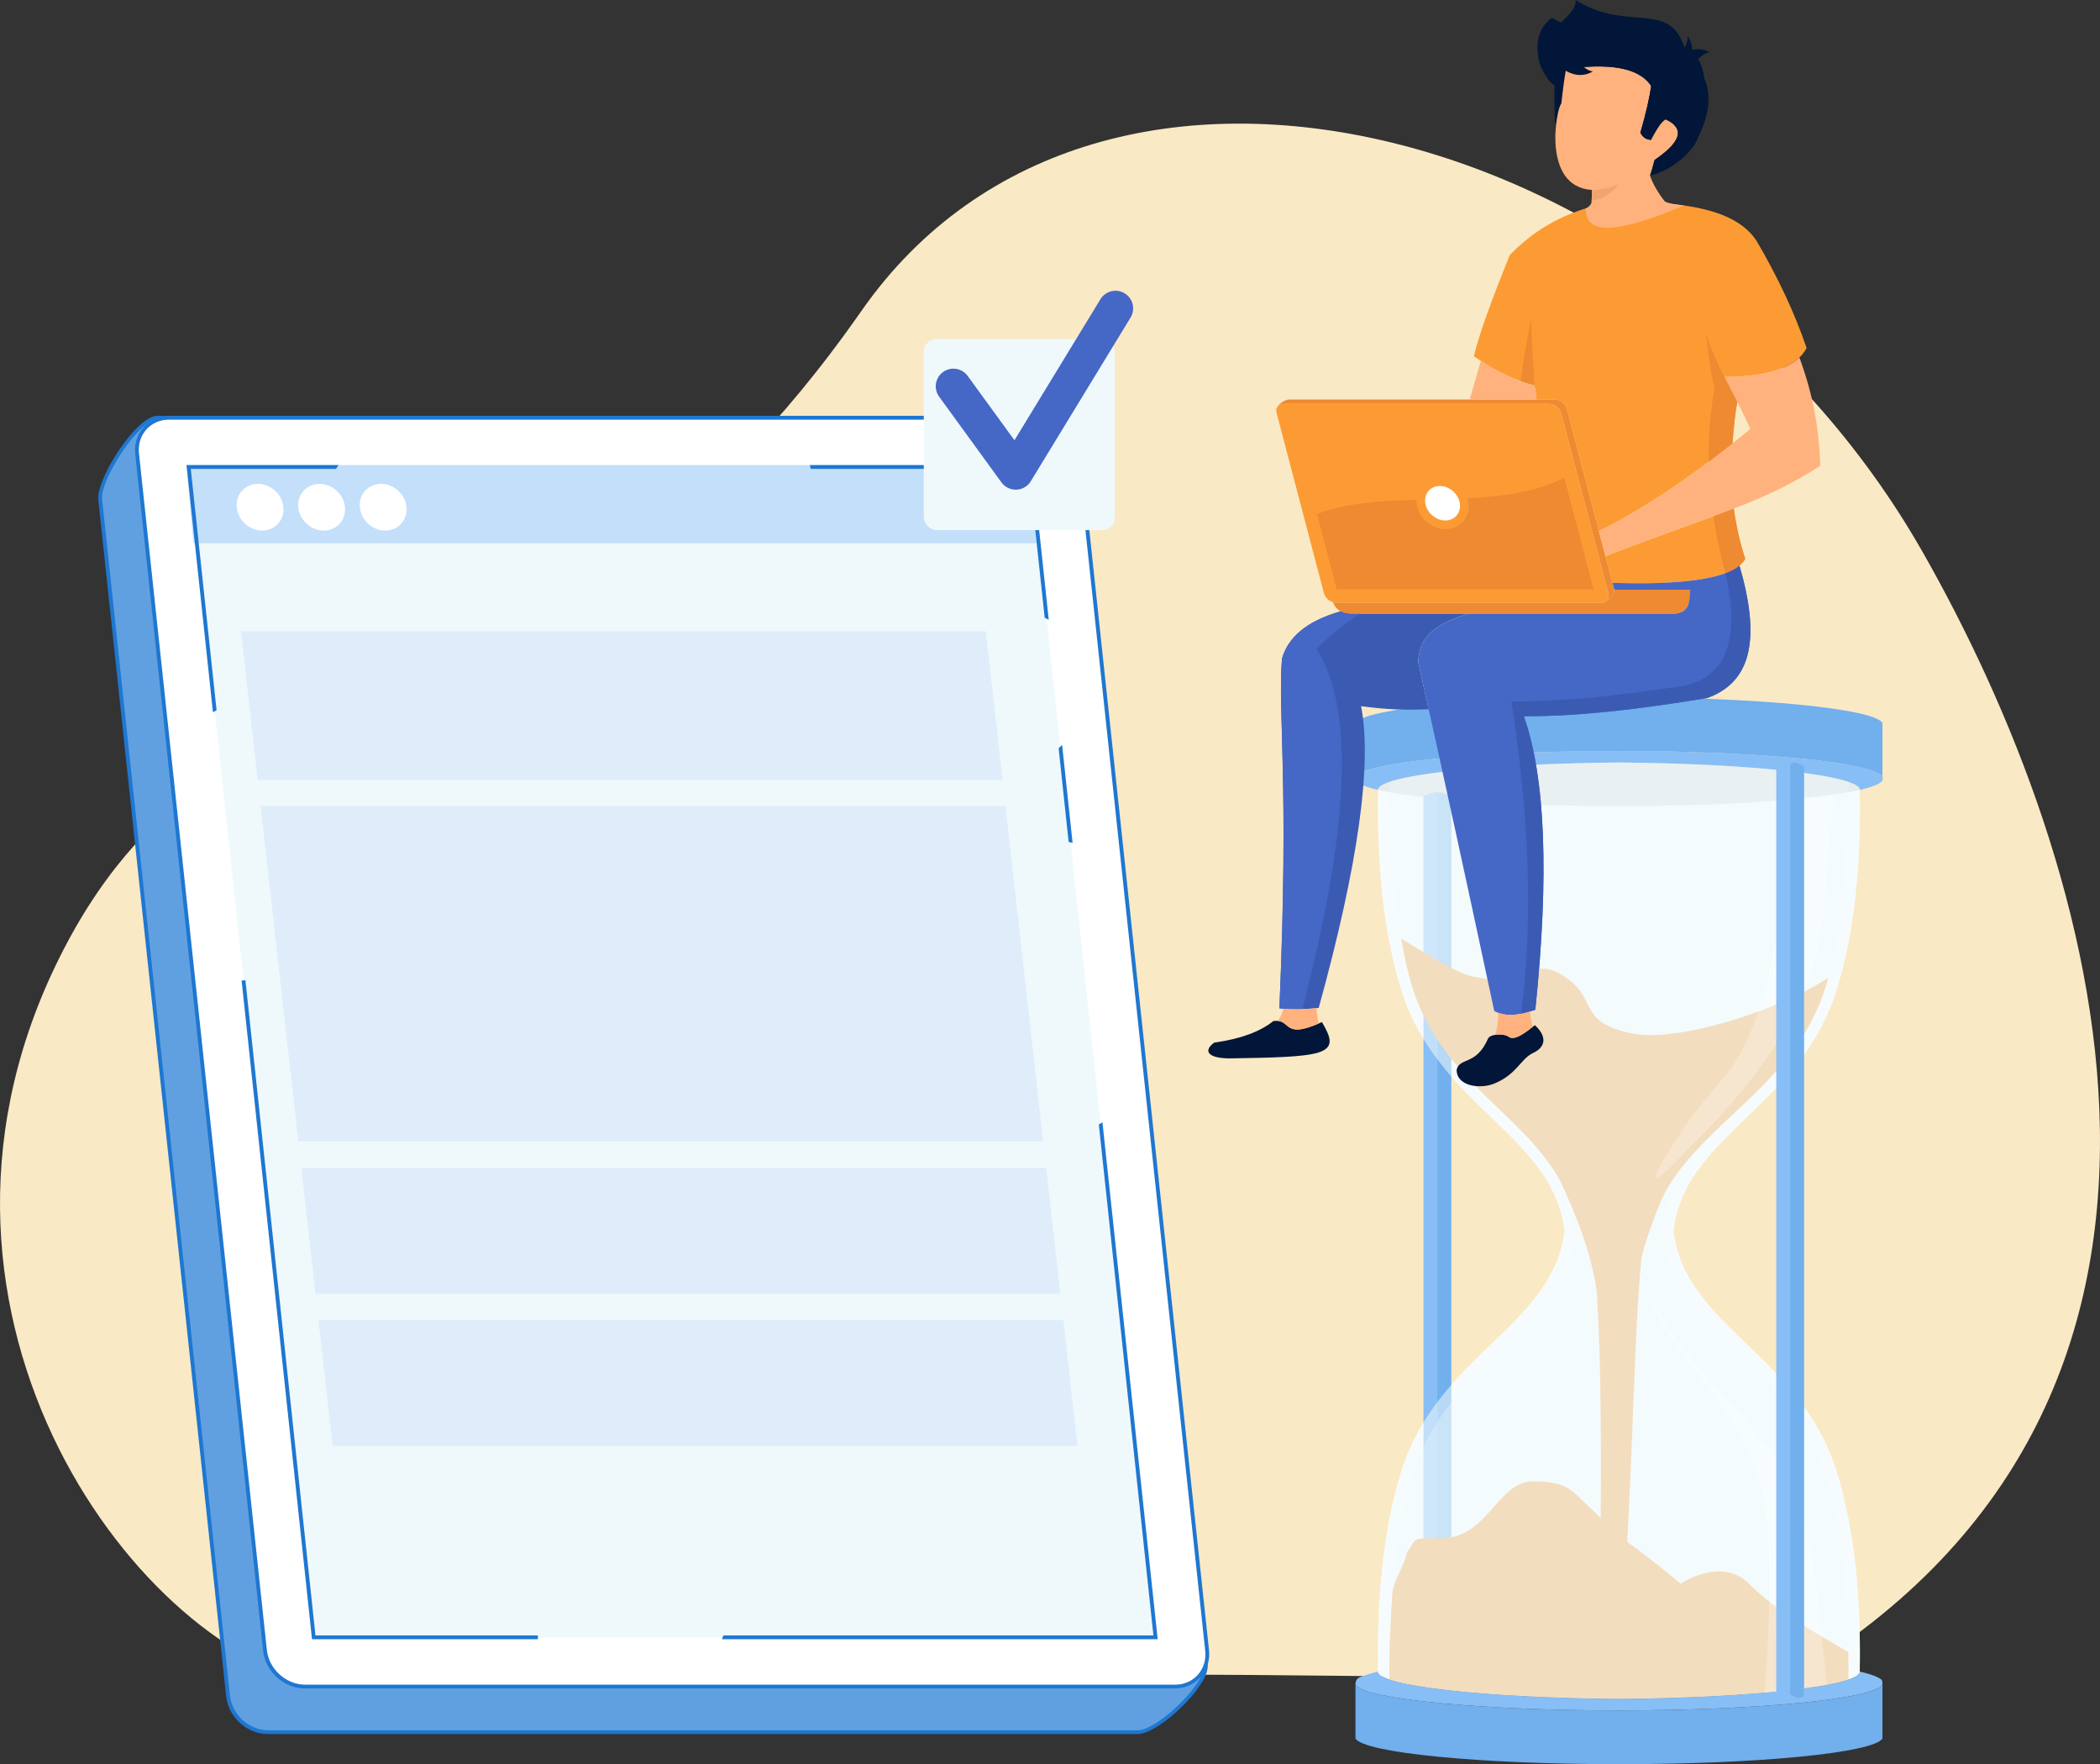 <?xml version="1.0" encoding="UTF-8"?>
<svg id="Layer_2" data-name="Layer 2" xmlns="http://www.w3.org/2000/svg" viewBox="0 0 1809.72 1520.32">
  <rect x="0" y="0" width="1809.72" height="1520.32" fill="#333333" stroke="none"/>
  <defs>
    <style>
      .cls-1, .cls-2 {
        fill: #eff9fc;
      }

      .cls-3 {
        opacity: .31;
      }

      .cls-4 {
        opacity: .27;
      }

      .cls-5 {
        opacity: .56;
      }

      .cls-6 {
        opacity: .48;
      }

      .cls-7 {
        fill: #3b5bb3;
      }

      .cls-7, .cls-8, .cls-9, .cls-10, .cls-11, .cls-12, .cls-13, .cls-14, .cls-15, .cls-16, .cls-17, .cls-2, .cls-18, .cls-19, .cls-20, .cls-21, .cls-22, .cls-23 {
        fill-rule: evenodd;
      }

      .cls-8 {
        fill: #284191;
      }

      .cls-9 {
        fill: #4567c6;
      }

      .cls-10 {
        fill: #61a0e0;
      }

      .cls-11 {
        fill: #71afed;
      }

      .cls-12 {
        fill: #87bef5;
      }

      .cls-13 {
        fill: #1e77d1;
      }

      .cls-14 {
        fill: #dfedfa;
      }

      .cls-15 {
        fill: #c3dffa;
      }

      .cls-16 {
        fill: #b3b3b3;
      }

      .cls-17 {
        fill: #ed8a32;
      }

      .cls-18 {
        fill: #f2a470;
      }

      .cls-19 {
        fill: #fff;
      }

      .cls-20 {
        fill: #fae9c5;
      }

      .cls-21 {
        fill: #fc9b33;
      }

      .cls-22 {
        fill: #ffb27d;
      }

      .cls-23 {
        fill: #011638;
      }
    </style>
  </defs>
  <g id="Layer_1-2" data-name="Layer 1">
    <g>
      <path class="cls-20" d="m907.24,1442.82c235.94,0,453.06,3.52,625.36,9.45,421.67-241.03,275.66-710.83,124.26-976.57C1446.16,105.86,948.25-27.06,742.3,268.01,462.76,668.54,193.1,528.78,47.49,832.96c-145.61,304.18,75.52,595.8,234.39,619.31,172.31-5.92,389.42-9.45,625.36-9.45Z"/>
      <path class="cls-19" d="m763.58,1195.82c2.94,40.37,8.89,45.93,47.38,49.04-38.48,3.11-44.44,8.68-47.38,49.04-2.94-40.37-8.9-45.93-47.38-49.04,38.48-3.11,44.44-8.68,47.38-49.04h0Zm-156.44,106.46c1.57,21.55,4.75,24.53,25.29,26.19-20.54,1.66-23.72,4.63-25.29,26.18-1.57-21.55-4.75-24.52-25.3-26.18,20.55-1.66,23.72-4.64,25.3-26.19h0Zm68.51-165.85c1.59,21.83,4.81,24.84,25.61,26.51-20.8,1.68-24.02,4.7-25.61,26.53-1.59-21.83-4.81-24.84-25.62-26.53,20.81-1.67,24.03-4.68,25.62-26.51Z"/>
      <g>
        <path class="cls-19" d="m1395.17,657.09c-116.1,1.05-207.26,11.18-207.71,23.54.07.02.14.03.21.04,0,.35-.01.69-.02,1.04-.98,62.24,4.08,120.4,20.05,171.65,31.43,100.82,130.96,124.89,140.52,207.24-9.56,82.35-109.09,106.41-140.52,207.24-15.97,51.24-21.03,109.4-20.05,171.65,0,.34,0,.69.02,1.03-.07.02-.14.03-.21.05.45,12.36,91.61,22.49,207.71,23.54,116.1-1.05,207.26-11.18,207.71-23.54-.07-.02-.14-.03-.21-.05,0-.34.01-.69.02-1.03.98-62.24-4.08-120.41-20.05-171.65-31.43-100.83-130.96-124.89-140.52-207.24,9.56-82.35,109.09-106.42,140.52-207.24,15.97-51.25,21.03-109.41,20.05-171.65,0-.35-.01-.69-.02-1.04.07-.02.14-.03.21-.04-.45-12.36-91.61-22.49-207.71-23.54Z"/>
        <g class="cls-6">
          <path class="cls-16" d="m1395.17,647.2c125.72,0,227.63,10.61,227.63,23.71s-101.91,23.72-227.63,23.72-227.63-10.61-227.63-23.72,101.91-23.71,227.63-23.71Z"/>
        </g>
        <path class="cls-12" d="m1226.71,686.62c0-1.05,7.73-4.05,11.93-4.05s11.9,3.09,11.93,4.05v754.82c-.03.95-7.73,4.04-11.93,4.04s-11.92-3-11.93-4.04v-754.82Z"/>
        <path class="cls-11" d="m1238.64,685.21c0-.47,1.55-1.33,3.64-2.13,3.94.91,8.27,2.83,8.29,3.54v754.82c-.01.43-1.6,1.3-3.73,2.12-3.92-.9-8.2-2.76-8.2-3.54v-754.82Z"/>
        <path class="cls-21" d="m1396.43,1389.08c9.21-50.12,10.48-223.17,17.77-302.02.99-10.79,14.32-47.31,20.52-59.07,17.25-32.7,53.67-61.84,78.65-86.75,27.01-26.93,48.34-53.77,59.89-90.81.79-2.53,1.55-5.16,2.28-7.85-45.08,29.85-131.42,55.56-168.17,48.2-49.04-9.81-29.43-29.42-58.85-49.04-29.43-19.61-29.43,9.81-78.46,0-15.68-3.14-38.1-18.29-62.48-32.81,2.56,15.2,5.68,29.33,9.48,41.5,11.54,37.04,32.88,63.88,59.89,90.81,23.38,23.31,50.97,46.33,67.13,75.48,2.31,4.16,8.73,18.96,14.37,32.98,7.52,18.73,16.45,47.05,17.79,66.78,4.73,69.6,3.57,207.56,2.09,255.01.51.46,1.01.93,1.52,1.4,5.35,5.01,10.69,10.53,16.58,16.17Z"/>
        <path class="cls-21" d="m1385.46,1314.15c-5.9-5.64-11.24-11.17-16.58-16.18l-1.52-1.39c-12.62-11.56-16.4-20.01-46.43-20.01s-39.23,49.05-78.46,49.05c-29.04,0-20.47,0-29.95,11.92-3.08,13.95-11.96,25.25-12.59,35.58-1.59,26.37-2.71,41.75-2.59,74.28,26.6,9.08,104.07,15.85,197.82,16.7,93.75-.85,171.23-7.61,197.82-16.7-.2-9.42.02-13.73-.2-23.78-26.9-15.58-61.5-34.77-85.51-58.78-24.01-24.01-58.84,0-58.84,0,0,0-22.84-19.23-43.33-34.05-20.49-14.82-13.82-11.07-19.64-16.64Z"/>
        <path class="cls-11" d="m1168.1,626.27v42.96c7.11-10.58,80.91-19.26,177.92-21.48,15.83-.36,32.27-.54,49.15-.54s33.32.19,49.15.54c97,2.23,170.81,10.9,177.92,21.48v-46.32c-8.27-12.32-106.77-22.05-227.07-22.05s-218.79,9.72-227.07,22.05v3.36Z"/>
        <path class="cls-12" d="m1395.17,647.2c-120.29,0-218.79,9.72-227.07,22.03,0,3.57-.41,3.91,3.03,5.91,3.31,1.92,8.85,3.76,16.33,5.5.45-12.36,91.61-22.49,207.71-23.54,116.1,1.05,207.26,11.18,207.71,23.54,7.33-1.7,12.79-3.5,16.13-5.39,3.59-2.02,3.23-2.34,3.23-6.02-8.27-12.31-106.77-22.03-227.07-22.03Z"/>
        <g class="cls-5">
          <path class="cls-2" d="m1395.17,657.09c-116.1,1.05-207.26,11.18-207.71,23.54.07.02.14.03.21.04,0,.35-.01.69-.02,1.04-.98,62.24,4.08,120.4,20.05,171.65,31.43,100.82,130.96,124.89,140.52,207.24-9.56,82.35-109.09,106.41-140.52,207.24-15.97,51.24-21.03,109.4-20.05,171.65,0,.34,0,.69.02,1.03-.07.02-.14.03-.21.05.45,12.36,91.61,22.49,207.71,23.54,116.1-1.05,207.26-11.18,207.71-23.54-.07-.02-.14-.03-.21-.05,0-.34.01-.69.02-1.03.98-62.24-4.08-120.41-20.05-171.65-31.43-100.83-130.96-124.89-140.52-207.24,9.56-82.35,109.09-106.42,140.52-207.24,15.97-51.25,21.03-109.41,20.05-171.65,0-.35-.01-.69-.02-1.04.07-.02.14-.03.21-.04-.45-12.36-91.61-22.49-207.71-23.54Z"/>
        </g>
        <g class="cls-3">
          <path class="cls-2" d="m1592.99,1447.4c.2-54.43-4.12-126.6-19.72-176.64-11.55-37.04-32.88-63.88-59.89-90.81-23.38-23.31-50.97-46.33-67.13-75.49-7.42-13.38-12.11-27.52-13.88-42.73l-.13-1.13.13-1.13c1.77-15.22,6.46-29.35,13.88-42.74,16.16-29.16,43.74-52.17,67.13-75.48,27.01-26.93,48.34-53.77,59.89-90.81,14.51-46.55,19.26-121.63,19.7-176.65-26.62-9.08-104.07-15.84-197.8-16.69-93.72.85-171.17,7.61-197.8,16.69.43,55.02,5.18,130.1,19.7,176.65,11.54,37.04,32.88,63.88,59.89,90.81,23.38,23.31,50.97,46.33,67.13,75.48,7.42,13.38,12.12,27.52,13.88,42.74l.13,1.13-.13,1.13c-1.76,15.21-6.46,29.35-13.88,42.73-16.16,29.17-43.74,52.18-67.13,75.49-27,26.93-48.34,53.77-59.89,90.81-15.6,50.04-19.92,122.22-19.73,176.64,26.6,9.08,104.07,15.85,197.82,16.7,93.75-.85,171.23-7.61,197.82-16.7Z"/>
        </g>
        <path class="cls-11" d="m1168.1,1494.93v-42.97c7.11,10.59,80.91,19.26,177.92,21.48,15.83.37,32.27.55,49.15.55s33.32-.19,49.15-.55c97-2.23,170.81-10.89,177.92-21.48v46.33c-8.27,12.31-106.77,22.04-227.07,22.04s-218.79-9.72-227.07-22.04v-3.36Z"/>
        <path class="cls-12" d="m1395.17,1474c-120.29,0-218.79-9.72-227.07-22.04,0-5.78,2.86-6.31,8.51-8.33,2.95-1.05,6.58-2.08,10.84-3.07.45,12.36,91.61,22.49,207.71,23.54,116.1-1.05,207.26-11.18,207.71-23.54,6.48,1.5,11.51,3.09,14.89,4.74,4.34,2.11,4.47,2.38,4.47,6.65-8.27,12.31-106.77,22.04-227.07,22.04Z"/>
        <g class="cls-4">
          <path class="cls-19" d="m1511.12,1231.94c-28.82-34.58-50.86-55.61-66.13-77.04-1.22-1.71-36.85-58.71-18.36-23.62,26.86,51,82.99,91.48,94.3,169.31,7.85,54.02,1.75,127.38-.17,158.12,21.25-1.71,40.27-4.93,53.72-6.76-11.8-91.34-3.7-148.42-63.36-220.01h0Zm-42.62-255.93c10.59-10.6,93.2-92.97,101.47-175.62,8.26-82.65,9.42-104.52,10.47-115.7-25.84,4.04-26.51,2.41-40.39.75-.31,6.89.39,15.6.5,16.88.69,7.94-4.16,165.25-53.2,224.09-18.47,22.16-28.98,33.86-40.43,52.13-51.29,77.57,10.93,8.12,21.58-2.53Z"/>
        </g>
        <path class="cls-12" d="m1530.73,660.59c0-1.1,7.73-4.29,11.92-4.29s11.91,3.28,11.93,4.29v800.67c-.03,1.01-7.73,4.29-11.93,4.29s-11.92-3.19-11.92-4.29v-800.67Z"/>
        <path class="cls-11" d="m1542.66,659.1c0-.49,1.55-1.41,3.64-2.26,3.94.97,8.27,3,8.29,3.76v800.67c-.01.46-1.6,1.38-3.73,2.26-3.92-.96-8.2-2.93-8.2-3.76v-800.67Z"/>
      </g>
      <g>
        <g>
          <g>
            <path class="cls-10" d="m135.52,360.01h749.69c17.1,0,10.63,53.38,13.01,70.37l140.86,1004.09c2.38,16.99-41.31,58.25-58.41,58.25H230.97c-17.11,0-32.6-14-34.43-31.1L86.33,430.38c-1.83-17.1,32.09-70.37,49.19-70.37Z"/>
            <path class="cls-13" d="m135.66,358.38h749.69c13.95,0,13.91,29.09,13.88,51.68,0,8.18-.02,15.48.61,19.98l140.85,1004.08c.12.91.15,1.85.06,2.82-.78,9-10.39,22.27-22.08,33.75-11.63,11.42-25.44,21.2-34.68,23.25-1.24.28-2.41.41-3.48.41H230.82c-8.95,0-17.46-3.64-23.95-9.52-6.5-5.86-11.01-13.98-11.96-22.91L84.7,430.69c-.11-1.01-.11-2.11,0-3.29.84-9.73,8.68-26.07,18.4-40.33h0c9.81-14.39,21.68-26.8,30.48-28.48.71-.14,1.41-.21,2.08-.21h0Zm749.4,3.27H135.38c-.48,0-.97.05-1.46.15-7.8,1.48-18.82,13.23-28.16,26.93h0c-9.42,13.83-17,29.51-17.79,38.68-.09.99-.09,1.9,0,2.68l110.21,1031.24c.88,8.17,5.02,15.61,11.01,21.02,5.97,5.4,13.77,8.75,21.93,8.75h749.69c.84,0,1.77-.12,2.75-.33,8.59-1.91,21.73-11.29,32.93-22.29,11.15-10.95,20.3-23.4,21-31.53.06-.76.05-1.47-.04-2.1l-140.85-1004.09c-.68-4.77-.67-12.16-.65-20.42.02-21.28.05-48.67-10.88-48.67Z"/>
            <path class="cls-19" d="m145.92,360.01h749.69c17.1,0,32.59,13.99,34.42,31.1l110.21,1031.24c1.83,17.1-10.67,31.1-27.78,31.1H262.79c-17.11,0-32.6-13.99-34.43-31.1L118.14,391.11c-1.83-17.11,10.68-31.1,27.78-31.1Z"/>
            <path class="cls-13" d="m146.07,358.37h749.69c8.95,0,17.46,3.65,23.96,9.52,6.49,5.86,11,13.98,11.96,22.91l110.21,1031.24c.22,2.12.25,4.19.07,6.19-.58,6.62-3.23,12.56-7.38,17.18-4.15,4.62-9.78,7.87-16.3,9.12-1.91.36-3.9.55-5.94.55H262.64c-8.94,0-17.45-3.64-23.95-9.52-6.49-5.87-11.01-13.98-11.96-22.91L116.52,391.41c-.23-2.12-.25-4.19-.08-6.19.58-6.62,3.23-12.57,7.38-17.19,4.16-4.61,9.78-7.87,16.31-9.11,1.91-.37,3.9-.56,5.94-.56h0Zm749.4,3.28H145.78c-1.84,0-3.62.17-5.32.49-5.73,1.09-10.67,3.94-14.29,7.96-3.62,4.03-5.94,9.26-6.45,15.12-.16,1.81-.15,3.68.06,5.58l110.21,1031.24c.88,8.17,5.02,15.61,11.01,21.01,5.98,5.41,13.77,8.75,21.93,8.75h749.69c1.84,0,3.62-.17,5.31-.49,5.74-1.09,10.67-3.94,14.29-7.97,3.62-4.02,5.95-9.26,6.46-15.11.16-1.81.14-3.69-.06-5.58l-110.21-1031.24c-.88-8.17-5.03-15.61-11.01-21.02-5.97-5.4-13.76-8.75-21.93-8.75Z"/>
            <polygon class="cls-2" points="162.57 402.44 270.37 1411.02 995.83 1411.02 888.04 402.44 162.57 402.44"/>
            <polygon class="cls-15" points="160.73 400.8 887.44 400.8 893.4 468.18 166.69 468.18 160.73 400.8"/>
            <path class="cls-13" d="m164.41,404.07l22.23,208.03c-1.06.53-2.11,1.09-3.15,1.67l-22.76-212.97h131c-.75,1.08-1.47,2.17-2.19,3.27h-125.14Zm47.09,440.59l60.36,564.72h191.65c-.02,1.09,0,2.18.05,3.27h-194.69l-60.66-567.59c1.11-.11,2.2-.25,3.29-.41h0Zm411.83,564.72h370.66l-47.05-440.33c1.05-.6,2.1-1.24,3.12-1.89l47.61,445.49h-375.51c.41-1.08.81-2.17,1.17-3.27h0Zm297.59-683.79l-8.63-80.72c1.03-.97,2.04-1.96,3.01-2.99l9.03,84.46c-1.13-.28-2.27-.54-3.41-.75h0Zm-20.66-193.3l-13.71-128.22h-187.81l-.89-3.27h191.68l14.25,133.35c-1.15-.66-2.33-1.27-3.53-1.86Z"/>
          </g>
          <path class="cls-19" d="m222.34,416.99c11.11,0,20.91,9.01,21.9,20.12.98,11.11-7.23,20.12-18.34,20.12s-20.91-9.01-21.9-20.12c-.98-11.11,7.23-20.12,18.34-20.12Z"/>
          <path class="cls-19" d="m275.39,416.99c11.11,0,20.91,9.01,21.9,20.12.98,11.11-7.23,20.12-18.34,20.12s-20.91-9.01-21.9-20.12c-.98-11.11,7.23-20.12,18.34-20.12Z"/>
          <path class="cls-19" d="m328.43,416.99c11.11,0,20.92,9.01,21.9,20.12s-7.23,20.12-18.35,20.12-20.91-9.01-21.9-20.12c-.98-11.11,7.23-20.12,18.34-20.12Z"/>
        </g>
        <polygon class="cls-14" points="207.62 543.94 849.55 543.94 863.98 672.11 222.04 672.11 207.62 543.94"/>
        <polygon class="cls-14" points="224.59 694.73 866.52 694.73 899.02 983.66 257.09 983.66 224.59 694.73"/>
        <polygon class="cls-14" points="259.64 1006.28 901.58 1006.28 913.79 1114.91 271.86 1114.91 259.64 1006.28"/>
        <polygon class="cls-14" points="274.41 1137.53 916.34 1137.53 928.56 1246.15 286.62 1246.15 274.41 1137.53"/>
      </g>
      <path class="cls-21" d="m1400.59,176.05c-22.92,0-41.49,9.3-41.49,20.77s18.58,20.77,41.49,20.77,41.48-9.29,41.48-20.77-18.57-20.77-41.48-20.77Z"/>
      <path class="cls-23" d="m1058.71,912.1c37.02-.6,64.7-1.04,77.48-5.08,13.79-4.35,10.94-12.77,3.02-26.23-34.9,16.05-25.6-3.3-41.92-.84-11.47,9.23-28.46,15.41-50.95,18.55-9.51,7.02-5.65,13.27,12.37,13.59Z"/>
      <path class="cls-21" d="m1106.26,347.98h228.76c4.51,0,9.16,3.69,10.35,8.2l40.7,154.99c1.18,4.51-1.54,8.19-6.04,8.19h-228.77c-4.51,0-9.16-3.69-10.34-8.19l-40.7-154.99c-1.18-4.52,1.54-8.2,6.04-8.2Z"/>
      <path class="cls-21" d="m1350.27,352.44l27.63,105.22c33.18-16.19,73.16-42.18,115.08-75.51,1.13-15.01,2.53-26.97,4.19-35.9-3.36-6.67-7.05-13.8-11.07-21.39,38.69-.25,62.28-8.57,70.79-24.96-10.35-30.29-24.82-61.22-43.41-92.77-13-19.23-38.7-28.33-76.62-31.7-15.4,48.02-90.57,43.88-63.84,2.27-28.3,7.6-52.27,21.63-71.92,42.1-16.9,41.65-27.2,70.71-30.92,87.19,18.35,12.85,35.74,21.17,52.16,24.96.75,3.61,1.34,7.7,1.77,12.3h15.79c4.51,0,9.17,3.69,10.35,8.19Z"/>
      <path class="cls-17" d="m1377.89,457.67l-27.62-105.22c-1.19-4.51-5.84-8.19-10.35-8.19h-228.76c-4.51,0-12.53,5.82-11.2,10.28-.21-3.72,2.36-6.56,6.31-6.56h228.76c4.51,0,9.16,3.69,10.35,8.2l40.7,154.99c.71,2.7.01,5.11-1.62,6.61,3.76-2.44,7.36-7.14,6.51-10.34l-13.07-49.77Z"/>
      <path class="cls-17" d="m1380.03,519.36h-228.77c-.84,0-1.68-.12-2.51-.37,4.56,11.8,16.93,10.06,21.76,10.01h271.22c14.7-.61,14.32-10.92,14.51-20.86h-65.16c.21,3.15-3.13,7.37-6.63,9.63-1.1.99-2.62,1.58-4.41,1.58Z"/>
      <path class="cls-17" d="m1348.02,411.71c-24.53,12.4-53.54,16.21-83.37,17.74.34,1.08.59,2.17.77,3.29,1.99,12.56-6.87,23.27-19.68,23.27-12.06,0-22.99-9.55-24.88-21.42-.2-1.29-.29-2.56-.27-3.8-30.97.83-60.89,2.53-85.63,12.22l17.01,64.79h221.27l-25.23-96.1Z"/>
      <path class="cls-19" d="m1240.8,418.82c8.19,0,15.9,6.64,17.2,14.85,1.3,8.2-4.3,14.85-12.5,14.85s-15.9-6.64-17.2-14.85c-1.31-8.2,4.29-14.85,12.5-14.85Z"/>
      <path class="cls-21" d="m1504,481.6c-4.56-13.92-7.84-28.35-9.84-43.31-30.8,11.93-66.03,23.43-110.58,41.03l6.01,22.9c67.31,2.2,105.45-4.68,114.41-20.63Z"/>
      <path class="cls-22" d="m1383.58,479.33c44.54-17.6,79.77-29.11,110.58-41.03,27.15-10.51,50.87-21.36,74.49-36.99-.98-30.17-5.48-59.36-17.96-93.19-11.47,10.97-32.99,16.55-64.59,16.75,9.14,17.29,16.6,32.19,22.36,44.71-47.51,39.4-93.32,69.9-130.57,88.08l5.69,21.66Z"/>
      <path class="cls-22" d="m1276.13,311.01c-3.43,11.99-6.61,23.06-9.54,33.24h57.54c-.43-4.59-1.02-8.69-1.77-12.3-14.65-3.38-30.06-10.36-46.23-20.94Z"/>
      <path class="cls-7" d="m1136.44,868.61c34.02-123.4,46.19-210.09,36.51-260.06,19.34,2.76,38.76,3.62,58.26,2.6-2.96-13.35-5.94-26.73-8.98-40.29.35-18.4,9.75-32.06,43.09-41.86h-94.82c-3.23.03-9.8.81-15.18-2.17-30.54,8.72-45.46,23.13-50.56,40.73-3.72,48.41,6.34,103.55-2.23,301.41,10.68,1.11,21.99.98,33.91-.37Z"/>
      <path class="cls-9" d="m1171.99,529h-1.47c-3.23.03-9.81.81-15.18-2.17-30.55,8.72-45.46,23.13-50.56,40.73-3.72,48.41,6.34,103.55-2.23,301.41,6.37.66,12.97.88,19.78.67,17.59-68.78,59.4-237.49,12.29-310.2,11.05-11.73,23.52-21.87,37.38-30.44Z"/>
      <path class="cls-9" d="m1471.21,601.55c39.91-14.32,45.34-54.08,27.78-114.15-14.42,11.8-50.89,16.75-109.39,14.84l1.37,5.21c.06.23.1.46.12.71h65.16c-.19,9.94.19,20.24-14.51,20.86h-176.41c-33.35,9.8-42.75,23.45-43.09,41.86,21.11,94.33,39.89,180.83,65.47,300.36,8.62,4.84,20.42,4.46,35.4-1.11,12-115.91,8.71-200.21-9.88-252.89,49.36.19,102.02-6.53,157.97-15.67Z"/>
      <path class="cls-7" d="m1471.21,601.55c39.91-14.32,45.34-54.08,27.78-114.15-3.06,2.51-7.13,4.71-12.19,6.6,14.54,61.73-1.28,95.55-48.18,98.8-54.73,8.11-100.09,12.01-136.1,11.7,15.88,102.91,18.59,192.64,8.16,269.19,3.86-.75,8-1.94,12.43-3.58,12-115.91,8.71-200.21-9.88-252.89,49.36.19,102.02-6.53,157.97-15.67Z"/>
      <path class="cls-22" d="m1106.11,869.3c-.99,3.72-2.6,7.22-4.84,10.49,10.68,1.01,6.57,14.76,35.41,2.14-1.23-3.64-1.92-8.02-2.07-13.12-9.94,1.03-19.44,1.19-28.51.49Z"/>
      <path class="cls-23" d="m1287.8,933.76c19.66-8.11,22.6-21.31,33.42-26.36,10.88-5.08,12.13-14.14,1.49-23.97-7.86,6.28-17.61,14-22.78,9.91-3.45-2.73-15.15-2.55-17.46,1.43-10.19,23.68-24.36,16.18-27.16,26.96-.33,14.35,20.12,17.13,32.49,12.03Z"/>
      <path class="cls-22" d="m1291.16,872.81c.17,6.3-.69,12.62-2.59,18.96,4.21-.66,9.28-.08,11.36,1.57,4.79,3.79,13.51-2.56,21.02-8.51-1.22-3.39-2.04-7.78-2.46-13.13-10.98,3.43-20.09,3.81-27.33,1.11Z"/>
      <path class="cls-17" d="m1486.11,324.87c-5.08-9.19-10.45-21.56-16.13-37.09,3.05,18.09,2.9,31.12,7.81,45.99-3.97,21.04-5.61,42.49-5.21,64.14,6.74-5.05,13.54-10.31,20.4-15.76,1.13-15.01,2.53-26.97,4.19-35.9-3.36-6.67-7.05-13.8-11.07-21.39h0Zm-175.58,3.62c4,1.41,7.94,2.56,11.83,3.46-1.47-23.02-2.44-42.06-2.9-57.08-4.43,22.2-7.41,40.07-8.93,53.63h0Zm193.48,153.11c-4.56-13.92-7.84-28.35-9.84-43.31-5.71,2.21-11.57,4.4-17.6,6.63,2.42,16.37,5.88,32.75,10.28,49.05,8.62-3.23,14.35-7.35,17.16-12.37Z"/>
      <path class="cls-23" d="m1355.34,135.08c43.58,15.78,71.53,17.31,83.87,4.57,12.53-2.91,20.71-14.03,24.51-33.35,12.97-29.41,1.87-76.41-16.37-53.14-15.09-38.6-75.64-16.21-109.78-37.63-20.72,13.54-12.84,47.02,2.06,58.33-.59,38.51,1.52,59.07,15.71,61.22Z"/>
      <path class="cls-23" d="m1457.21,57.38c-4.72-3.63-6.23-7.6-4.55-11.9,7.23-4.06,14.11-4.19,20.63-.4-3.96.24-9.32,4.33-16.07,12.3Z"/>
      <path class="cls-23" d="m1448.22,47.23c3.35,3.76,6.43,4.58,9.23,2.49,1.72-7.07.71-13.29-3.06-18.64.48,3.6-1.58,8.99-6.17,16.15Z"/>
      <path class="cls-8" d="m1425.17,63.37c8.22-3.25,14.43-2.16,18.65,3.25-.33,12.31-6.73,37.07-16.52,42.48-1.71-1.2-1.31-27.24-2.13-45.73Z"/>
      <path class="cls-8" d="m1422.1,51.47c13.88,6.74,18.46,12.81,13.74,18.22-20.94,3.1-41,.83-60.16-6.79,11.55,1.09,27.02-2.73,46.42-11.44Z"/>
      <path class="cls-23" d="m1340.63,72.24c15.71-15.87,45.36-17.78,86.21-2.86,25.86-6.41,31.66-18.35,20.74-37.79-15.43-27.46-48.82-5.75-89.72-31.59,1.56,20.08-59.33,37.27-17.23,72.24Z"/>
      <path class="cls-22" d="m1438.88,85.74c-10.84-2.32-9.82,19.94-9,30.98,1.61,21.7,26.07-27.36,9-30.98Z"/>
      <path class="cls-22" d="m1451.11,177.02c-4.05-.5-15.03-1.67-16.7-3.8-6.39-8.1-10.81-16.57-12.45-21.9,1.24-3.56,2.55-8.03,3.91-13.46,23.14-15.71,26.3-27.33,9.48-34.87-3.39,1.9-7.59,7.75-12.61,17.55-4.02-.15-7.06-2.21-9.12-6.14,4.78-16.54,7.88-29.98,9.32-40.3-11.4-16.94-38.05-19.37-73.36-14.79-1.64,9.4-2.98,19.35-4.03,29.85-4.39,4.05-17.18,71.76,26.2,74.51.28,4.96-.17,11.04-.49,11.71-.51,1.08-2.26,3.33-4.73,4.21h0c-.68,23.06,27.19,22.02,84.58-2.56Z"/>
      <path class="cls-23" d="m1349.59,59.3c35.3-4.58,61.96-2.15,73.36,14.79-1.44,10.32-4.55,23.76-9.32,40.3,2.07,3.93,5.11,5.99,9.12,6.14,5.02-9.8,9.22-15.65,12.61-17.55,16.81,7.54,13.66,19.16-9.48,34.87-1.36,5.42-2.67,9.9-3.91,13.46,20.81-4.67,38.22-23.29,40.67-31.33,24.28-47.85-2.8-68.07-17.29-75.43-6.39-47.38-75.2-5.51-109.68-28.35-13.7,18.93,3.24,42.66,13.92,43.09Z"/>
      <path class="cls-18" d="m1394.95,158.8c-5.64,2.79-13.37,4.41-23.19,4.87.19,3.33.05,7.15-.16,9.52,9.88-1.9,17.66-6.7,23.35-14.39Z"/>
      <path class="cls-23" d="m1354.62,47.63c-5.32,4.1-7.04,8.59-5.15,13.46,8.18,4.59,15.94,4.73,23.32.45-4.48-.26-10.54-4.9-18.17-13.9Z"/>
      <rect class="cls-1" x="796.08" y="292.21" width="164.61" height="164.61" rx="10.97" ry="10.97"/>
      <path class="cls-9" d="m888.69,414.09l60.61-99.43,24.98-40.99c4.38-7.17,2.1-16.52-5.05-20.88-7.17-4.38-16.52-2.11-20.89,5.05l-22.79,37.39-51.31,84.18-40.31-55.43c-4.92-6.79-14.43-8.32-21.23-3.38-6.8,4.92-8.32,14.43-3.39,21.23l53.71,73.88c4.94,6.8,14.45,8.32,21.25,3.39,1.89-1.36,3.36-3.08,4.42-5.01Z"/>
    </g>
  </g>
</svg>
